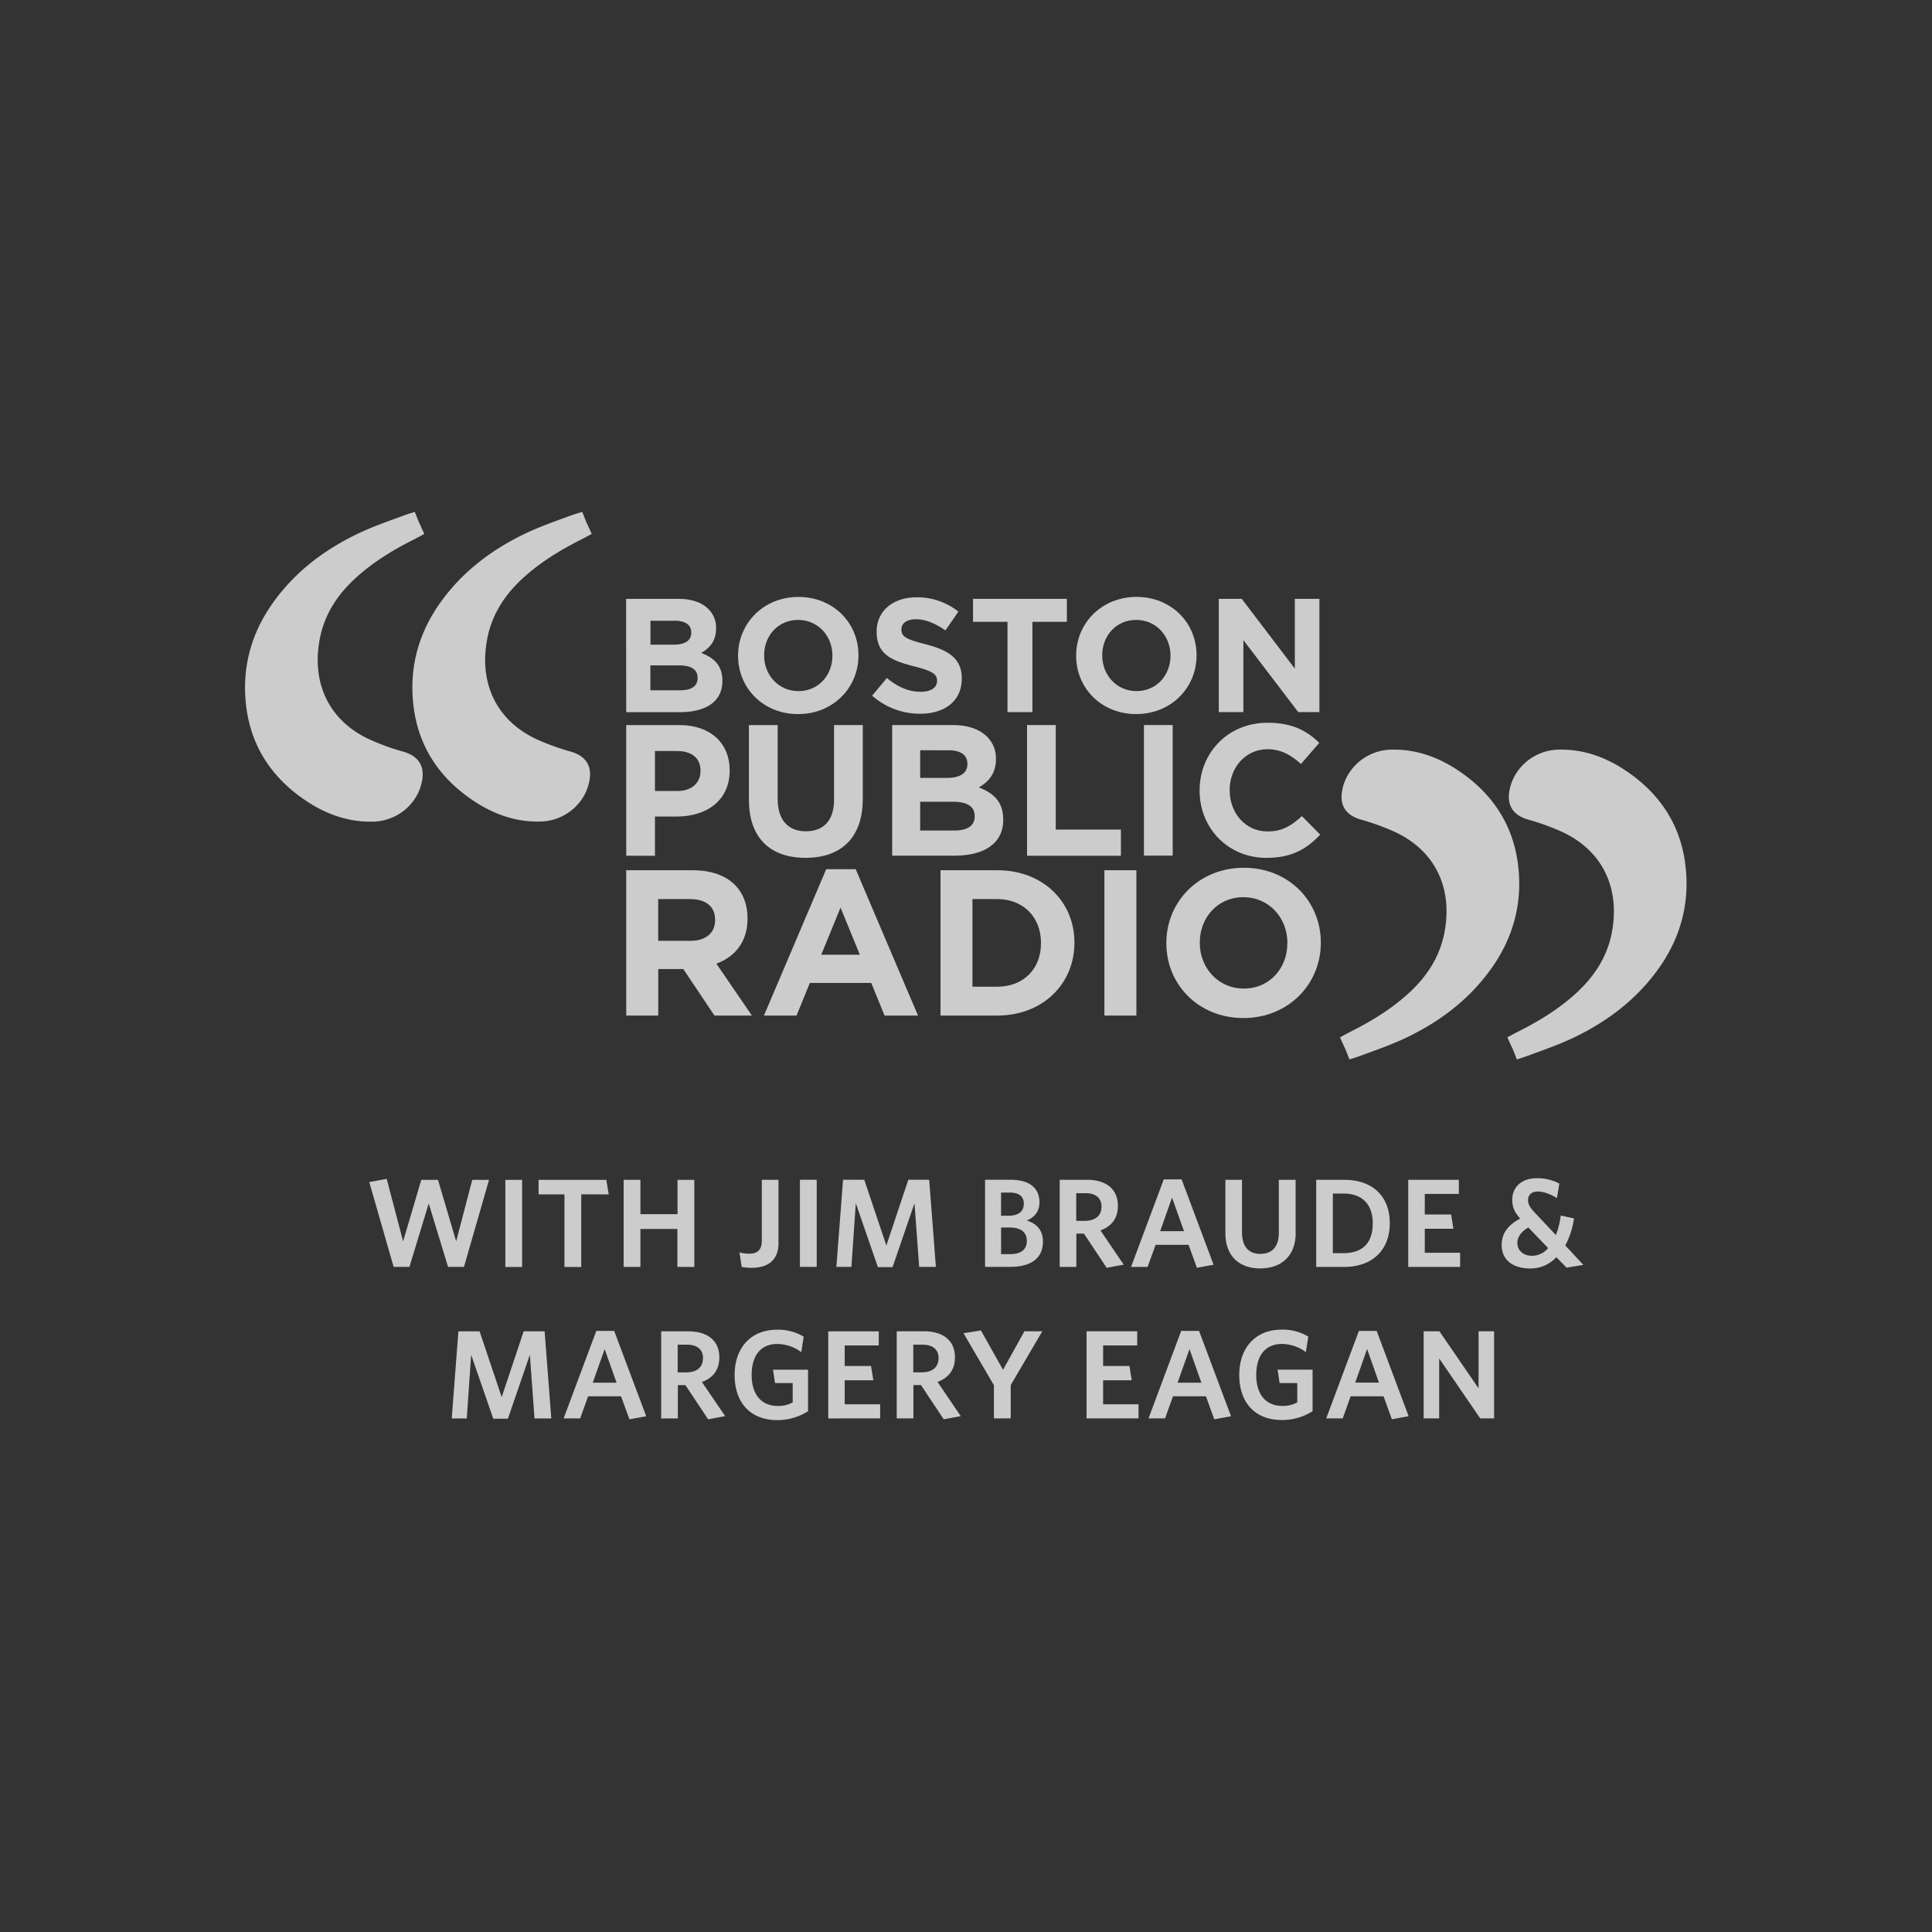 <svg id="Layer_1" data-name="Layer 1" xmlns="http://www.w3.org/2000/svg" viewBox="0 0 1080 1080"><rect x="0" y="0" width="1080" height="1080" fill="#333333" stroke="none"/><defs><style>.cls-1{opacity:0.75;}.cls-2,.cls-3{fill:#fff;}.cls-3{fill-rule:evenodd;}</style></defs><title>WGBH_impact-report_digital_logo-farm_v1</title><g class="cls-1"><path class="cls-2" d="M350,334.78h29.39c7.24,0,12.93,2,16.55,5.61a14.5,14.5,0,0,1,4.35,10.76v.18c0,7.15-3.8,11.13-8.32,13.66,7.33,2.81,11.85,7.06,11.85,15.56v.18c0,11.58-9.41,17.37-23.69,17.37H350.05Zm26.41,25.6c6.15,0,10-2,10-6.69v-.18c0-4.16-3.25-6.51-9.14-6.51H363.62v13.39Zm3.71,25.51c6.14,0,9.85-2.17,9.85-6.88v-.18c0-4.25-3.17-6.87-10.31-6.87h-16.1v13.93Z"/><path class="cls-2" d="M412.59,366.62v-.18c0-18,14.2-32.75,33.74-32.75s33.56,14.56,33.56,32.56v.18c0,18-14.2,32.75-33.74,32.75S412.59,384.62,412.59,366.62Zm52.74,0v-.18c0-10.85-8-19.9-19.18-19.9s-19,8.87-19,19.72v.18c0,10.86,8,19.9,19.18,19.9S465.32,377.47,465.32,366.61Z"/><path class="cls-2" d="M487.53,388.87l8.23-9.86c5.7,4.71,11.67,7.69,18.91,7.69,5.69,0,9.14-2.26,9.14-6v-.18c0-3.53-2.18-5.34-12.76-8-12.76-3.25-21-6.78-21-19.36V353c0-11.49,9.23-19.08,22.17-19.09a36.65,36.65,0,0,1,23.51,8l-7.23,10.49c-5.61-3.89-11.12-6.24-16.46-6.24s-8.14,2.44-8.14,5.52v.18c0,4.16,2.71,5.52,13.65,8.32,12.85,3.35,20.08,8,20.08,19v.18c0,12.57-9.59,19.63-23.24,19.63A40.31,40.31,0,0,1,487.53,388.87Z"/><path class="cls-2" d="M563.2,347.61H543.93V334.77h52.46v12.84H577.13v50.47H563.2Z"/><path class="cls-2" d="M601.57,366.61v-.18c0-18,14.2-32.75,33.75-32.75s33.56,14.56,33.56,32.56v.18c0,18-14.2,32.75-33.74,32.75S601.58,384.61,601.57,366.61Zm52.74,0v-.18c0-10.85-8-19.9-19.17-19.9s-19,8.87-19,19.72v.18c0,10.86,8,19.9,19.18,19.9S654.31,377.46,654.31,366.6Z"/><path class="cls-2" d="M681.31,334.76h12.84l29.67,39v-39h13.74v63.32H725.73l-30.67-40.25v40.25H681.31Z"/><path class="cls-2" d="M350.05,405.32h29.84c17.42,0,28,10.33,28,25.25v.21c0,16.91-13.15,25.67-29.53,25.67H366.12v21.91H350.06Zm28.8,36.84c8,0,12.74-4.8,12.74-11.06v-.21c0-7.2-5-11.06-13.05-11.06H366.12v22.33Z"/><path class="cls-2" d="M418.65,447.06V405.32h16.07v41.33c0,11.89,6,18.05,15.76,18.05s15.76-5.95,15.76-17.53V405.31H482.3v41.22c0,22.12-12.41,33-32,33S418.65,468.55,418.65,447.06Z"/><path class="cls-2" d="M498.73,405.31h33.91c8.35,0,14.92,2.3,19.09,6.47a16.72,16.72,0,0,1,5,12.42v.21c0,8.25-4.38,12.83-9.6,15.76,8.45,3.24,13.67,8.14,13.67,17.95v.21c0,13.36-10.85,20-27.34,20H498.73Zm30.47,29.53c7.09,0,11.58-2.29,11.58-7.72v-.21c0-4.8-3.76-7.52-10.54-7.51H514.38v15.44Zm4.28,29.43c7.09,0,11.37-2.5,11.37-7.94v-.21c0-4.9-3.65-7.93-11.9-7.93H514.38v16.07Z"/><path class="cls-2" d="M574.11,405.31h16.07v58.44H626.6v14.61H574.12Z"/><path class="cls-2" d="M639.47,405.3h16.07v73H639.47Z"/><path class="cls-2" d="M670.59,442v-.21c0-20.76,15.65-37.78,38.08-37.78,13.78,0,22,4.59,28.8,11.27l-10.23,11.79c-5.62-5.11-11.37-8.25-18.67-8.25-12.31,0-21.18,10.23-21.18,22.75v.21c0,12.53,8.66,23,21.19,23,8.35,0,13.46-3.34,19.2-8.56L738,466.55c-7.51,8-15.86,13-30,13C686.56,479.6,670.59,463,670.59,442Z"/><path class="cls-2" d="M350.06,486.47H387.2c10.32,0,18.33,2.9,23.67,8.24,4.53,4.53,7,10.91,7,18.57v.23c0,13.12-7.09,21.36-17.41,25.19l19.85,29H399.38l-17.41-26h-14v26H350.06Zm36,39.46c8.7,0,13.69-4.64,13.69-11.49v-.23c0-7.66-5.34-11.61-14-11.61H367.93v23.33Z"/><path class="cls-2" d="M461.86,485.88h16.48l34.83,81.82H494.48l-7.43-18.22H452.7l-7.43,18.22H427.05Zm18.8,47.82-10.79-26.34L459.08,533.7Z"/><path class="cls-2" d="M525.75,486.46h31.69c25.53,0,43.17,17.52,43.17,40.39v.23c0,22.86-17.63,40.62-43.17,40.62H525.75Zm31.69,65.11c14.63,0,24.48-9.87,24.48-24.26v-.23c0-14.39-9.86-24.49-24.48-24.49H543.61v49Z"/><path class="cls-2" d="M617.37,486.46h17.88V567.7H617.37Z"/><path class="cls-2" d="M652,527.31v-.23c0-23.1,18.22-42,43.29-42s43.06,18.68,43.06,41.78v.23c0,23.1-18.22,42-43.29,42S652,550.4,652,527.31Zm67.67,0v-.23c0-13.92-10.22-25.54-24.61-25.54s-24.37,11.38-24.37,25.31v.23c0,13.93,10.22,25.53,24.61,25.53S719.64,541.24,719.64,527.31Z"/><path class="cls-3" d="M226.05,288.05c-8.9,3.27-17.91,6.37-26.43,10.49-18.66,9-34.83,21.3-47,38.36-12.65,17.71-17.74,37.57-14.86,58.95,3.05,22.64,15.17,40,34.29,52.44,11.17,7.24,23.35,11.43,36.87,11S233.85,449,236,436.09c1.38-8.21-2.33-13.45-10.29-15.83a130.86,130.86,0,0,1-20.31-7.45c-22.73-11.16-31.18-32.45-26.59-55.92,2.63-13.48,9.77-24.36,19.73-33.53,9.67-8.9,20.77-15.7,32.45-21.6,2-1,3.92-2.08,6.18-3.28-1.14-2.51-2.09-4.69-3.13-6.84l-2.16-5.5S227.84,287.4,226.05,288.05Z"/><path class="cls-3" d="M319.59,288c-8.9,3.27-17.91,6.37-26.43,10.49-18.66,9-34.83,21.3-47,38.36-12.65,17.71-17.74,37.57-14.86,58.95,3.05,22.64,15.17,40,34.29,52.44,11.17,7.24,23.35,11.43,36.87,11s24.94-10.32,27.11-23.19c1.38-8.21-2.33-13.45-10.29-15.83A130.92,130.92,0,0,1,299,412.8c-22.73-11.16-31.18-32.45-26.59-55.92,2.63-13.48,9.77-24.36,19.73-33.53,9.67-8.9,20.77-15.7,32.45-21.6,2-1,3.92-2.08,6.18-3.28-1.14-2.51-2.09-4.69-3.13-6.84l-2.15-5.5S321.38,287.39,319.59,288Z"/><path class="cls-3" d="M853.72,590.3c8.9-3.27,17.91-6.37,26.43-10.48,18.66-9,34.83-21.3,47-38.36,12.65-17.71,17.74-37.57,14.86-58.95-3-22.64-15.17-40-34.29-52.44-11.16-7.24-23.35-11.43-36.87-11s-24.94,10.32-27.11,23.19c-1.38,8.21,2.33,13.45,10.29,15.83a130.81,130.81,0,0,1,20.31,7.46C897.09,476.7,905.54,498,901,521.47c-2.63,13.48-9.77,24.36-19.73,33.53-9.67,8.91-20.77,15.7-32.45,21.6-2,1-3.92,2.07-6.18,3.28,1.14,2.51,2.09,4.69,3.13,6.84l2.15,5.5S851.93,591,853.72,590.3Z"/><path class="cls-3" d="M760.19,590.3c8.9-3.27,17.91-6.37,26.43-10.48,18.66-9,34.83-21.3,47-38.36,12.65-17.71,17.74-37.57,14.86-58.95-3.05-22.64-15.17-40-34.29-52.44-11.17-7.24-23.35-11.43-36.87-11s-24.94,10.32-27.11,23.19c-1.38,8.21,2.33,13.45,10.29,15.83a130.74,130.74,0,0,1,20.31,7.46C803.56,476.71,812,498,807.42,521.47c-2.63,13.48-9.77,24.36-19.73,33.53-9.67,8.91-20.77,15.7-32.45,21.6-2,1-3.92,2.07-6.18,3.28,1.14,2.51,2.09,4.69,3.13,6.84l2.15,5.5S758.4,591,760.19,590.3Z"/><path class="cls-2" d="M835.21,792.89v-48.7h-8.68v31.9l-21.88-31.9h-8.82v48.7h8.68V759.37l22.94,33.52Zm-64.36-20H757.58l6.64-18.77Zm16.58,18.77L769.57,744h-9.94l-18.27,48.9h9.24L755,780.54h18.42l4.65,12.85Zm-53.7-2.83V765.66H714.18l1.13,7.48h9.88v10.8a16.46,16.46,0,0,1-8.19,2c-9.8,0-14.75-6.92-14.75-17.36s4.8-17.29,14.32-17.3A22.69,22.69,0,0,1,730,755.84l1.34-8.68a27.81,27.81,0,0,0-14.81-3.89c-14.82,0-23.78,10.24-23.78,25.34s8.46,25.2,23.92,25.2a31.76,31.76,0,0,0,17.08-4.95m-62.17-15.94H658.29l6.64-18.77Zm16.58,18.77L670.29,744h-10l-18.27,48.9h9.24l4.45-12.35h18.42l4.66,12.85Zm-51.72,1.2V785H616.65V771.59h16l-1.27-8H616.65V752.11H635.7V744.2h-28.3v48.7Zm-53.78-48.7h-10L560.7,765.73l-12.35-22-9.74,1.54,17,29.08V792.9H565V774.27Zm-58.58,28.31c6-2.19,9.74-6.64,9.74-13.69,0-9.46-6.56-14.62-17.44-14.62h-15.1v48.7h9.32V774.27h4.24l12.7,19.13,9.53-1.77Zm.56-13.2c0,5.08-3.59,7.84-9.38,7.84h-4.73V751.69h5.15c5.86,0,9,2.75,9,7.62M492,792.9V785H472.19V771.59h16l-1.27-8H472.19V752.12h19.05v-7.91H463v48.7Zm-40.3-4V765.67H432.11l1.13,7.48h9.88v10.8a16.42,16.42,0,0,1-8.18,2c-9.81,0-14.76-6.92-14.76-17.36s4.8-17.29,14.32-17.3a22.73,22.73,0,0,1,13.42,4.59l1.34-8.68a27.88,27.88,0,0,0-14.82-3.89c-14.82,0-23.78,10.24-23.78,25.34s8.46,25.2,23.92,25.2a31.76,31.76,0,0,0,17.08-4.95m-59.28-16.36c6-2.19,9.74-6.64,9.74-13.69,0-9.46-6.56-14.62-17.42-14.62h-15.1v48.7h9.32V774.28h4.23l12.7,19.13,9.53-1.77Zm.56-13.2c0,5.08-3.59,7.84-9.38,7.84h-4.73V751.69H384c5.86,0,9,2.75,9,7.62m-48.33,13.63H331.34L338,754.17Zm16.58,18.77L343.34,744h-10l-18.27,48.9h9.24l4.45-12.35h18.42l4.66,12.85Zm-53.07,1.2-3.74-48.7H292.74L280.45,781,268.1,744.22H256.25l-3.73,48.7h8.4l2.46-35.57,12.35,35.71h8.19l12.27-35.71,2.61,35.57Z"/><path class="cls-2" d="M865.41,697.69a11.73,11.73,0,0,1-9,4.3c-4.93,0-8.18-3-8.18-7.19,0-3.39,2.19-6.36,6.14-8.62Zm19.69,9.38L875,696.2a45.36,45.36,0,0,0,4.87-15.1l-7.42-1.62a44.88,44.88,0,0,1-2.68,10.94L858.07,678c-2.69-2.83-3.89-4.73-3.89-7.14,0-2.74,1.83-4.79,5.44-4.79,3.38,0,7,1.41,10.72,3.67l1.34-8.12a26.41,26.41,0,0,0-12.56-3c-8.68,0-13.76,5.09-13.76,12,0,4.45,1.48,7.28,4.45,10.59-6.21,3.25-10.37,7.76-10.37,14.68,0,8.4,6.14,13.19,16.1,13.19A19.34,19.34,0,0,0,870,702.76l5.71,5.86Zm-68.88,1.14v-7.91H796.46V686.89h16l-1.27-8H796.46V667.41h19.05v-7.9h-28.3v48.7Zm-48.84-24.35c0,11.43-6.14,16.66-16.38,16.66h-5.93v-33.3h6.07c9.74,0,16.24,5.43,16.24,16.65m9.52-.07c0-14.33-8.75-24.28-25.68-24.28H735.76v48.7h15.46c16.58,0,25.68-10,25.68-24.42m-52.64,5.37V659.51h-9.39v29.57c0,7.48-3.45,11.85-10.37,11.85s-10.22-4.65-10.22-12.07V659.51H685v29.85c0,12.71,7.69,19.69,19.48,19.69s19.83-7,19.83-19.9m-62.45-.91H648.55l6.63-18.77ZM678.4,707l-17.86-47.7h-10l-18.27,48.92h9.25L646,695.87h18.42l4.65,12.84Zm-63.23-19.19c6-2.18,9.74-6.63,9.74-13.69,0-9.46-6.56-14.61-17.44-14.61h-15.1v48.7h9.32V689.59h4.24l12.7,19.12,9.53-1.76Zm.56-13.19c0,5.08-3.59,7.84-9.38,7.84h-4.73V667h5.15c5.86,0,9,2.75,9,7.62M574,693.74c0,4.88-3.45,7.34-9.39,7.34h-5V686.2h4.87c6.22,0,9.53,2.61,9.53,7.55m-1.7-20.81c0,4.17-2.89,6.64-8.4,6.64h-4.31V666.65h4.73c5.65,0,8,2.41,8,6.28M583,694c0-6.5-3.6-10-9-11.72,4.24-1.76,7.06-5.07,7.06-10.16,0-7.69-5.23-12.63-16.16-12.63H550.66v48.7h14c11.43,0,18.35-4.59,18.35-14.19m-59.84,14.19-3.75-48.7H507.76l-12.28,36.77-12.35-36.77H471.27l-3.73,48.7h8.4l2.46-35.57,12.35,35.71h8.19l12.27-35.71,2.61,35.57Zm-66.62-48.7h-9.38v48.7h9.38Zm-21.38,35.29V659.53h-9.32v34.08c0,5.23-2.61,7.2-6.91,7.2a19.28,19.28,0,0,1-5.58-.7l1.27,8.12a35.44,35.44,0,0,0,5.57.49c8.76,0,15-4,15-13.89m-47.07,13.41v-48.7h-9.38v19.19H358V659.53h-9.38v48.7H358V687h20.68v21.18Zm-47.85-40.58-1.34-8.12H301.06v8.12h14.47v40.58h9.39V667.65Zm-48.41-8.12h-9.38v48.7h9.38Zm-18.49,0h-9.38L255,693.91l-10.16-34.37H235.5l-10.16,34.37L216.16,659l-9.74,1.77,13.63,47.42h8.82l10.79-35.43,10.8,35.43h8.9Z"/></g></svg>